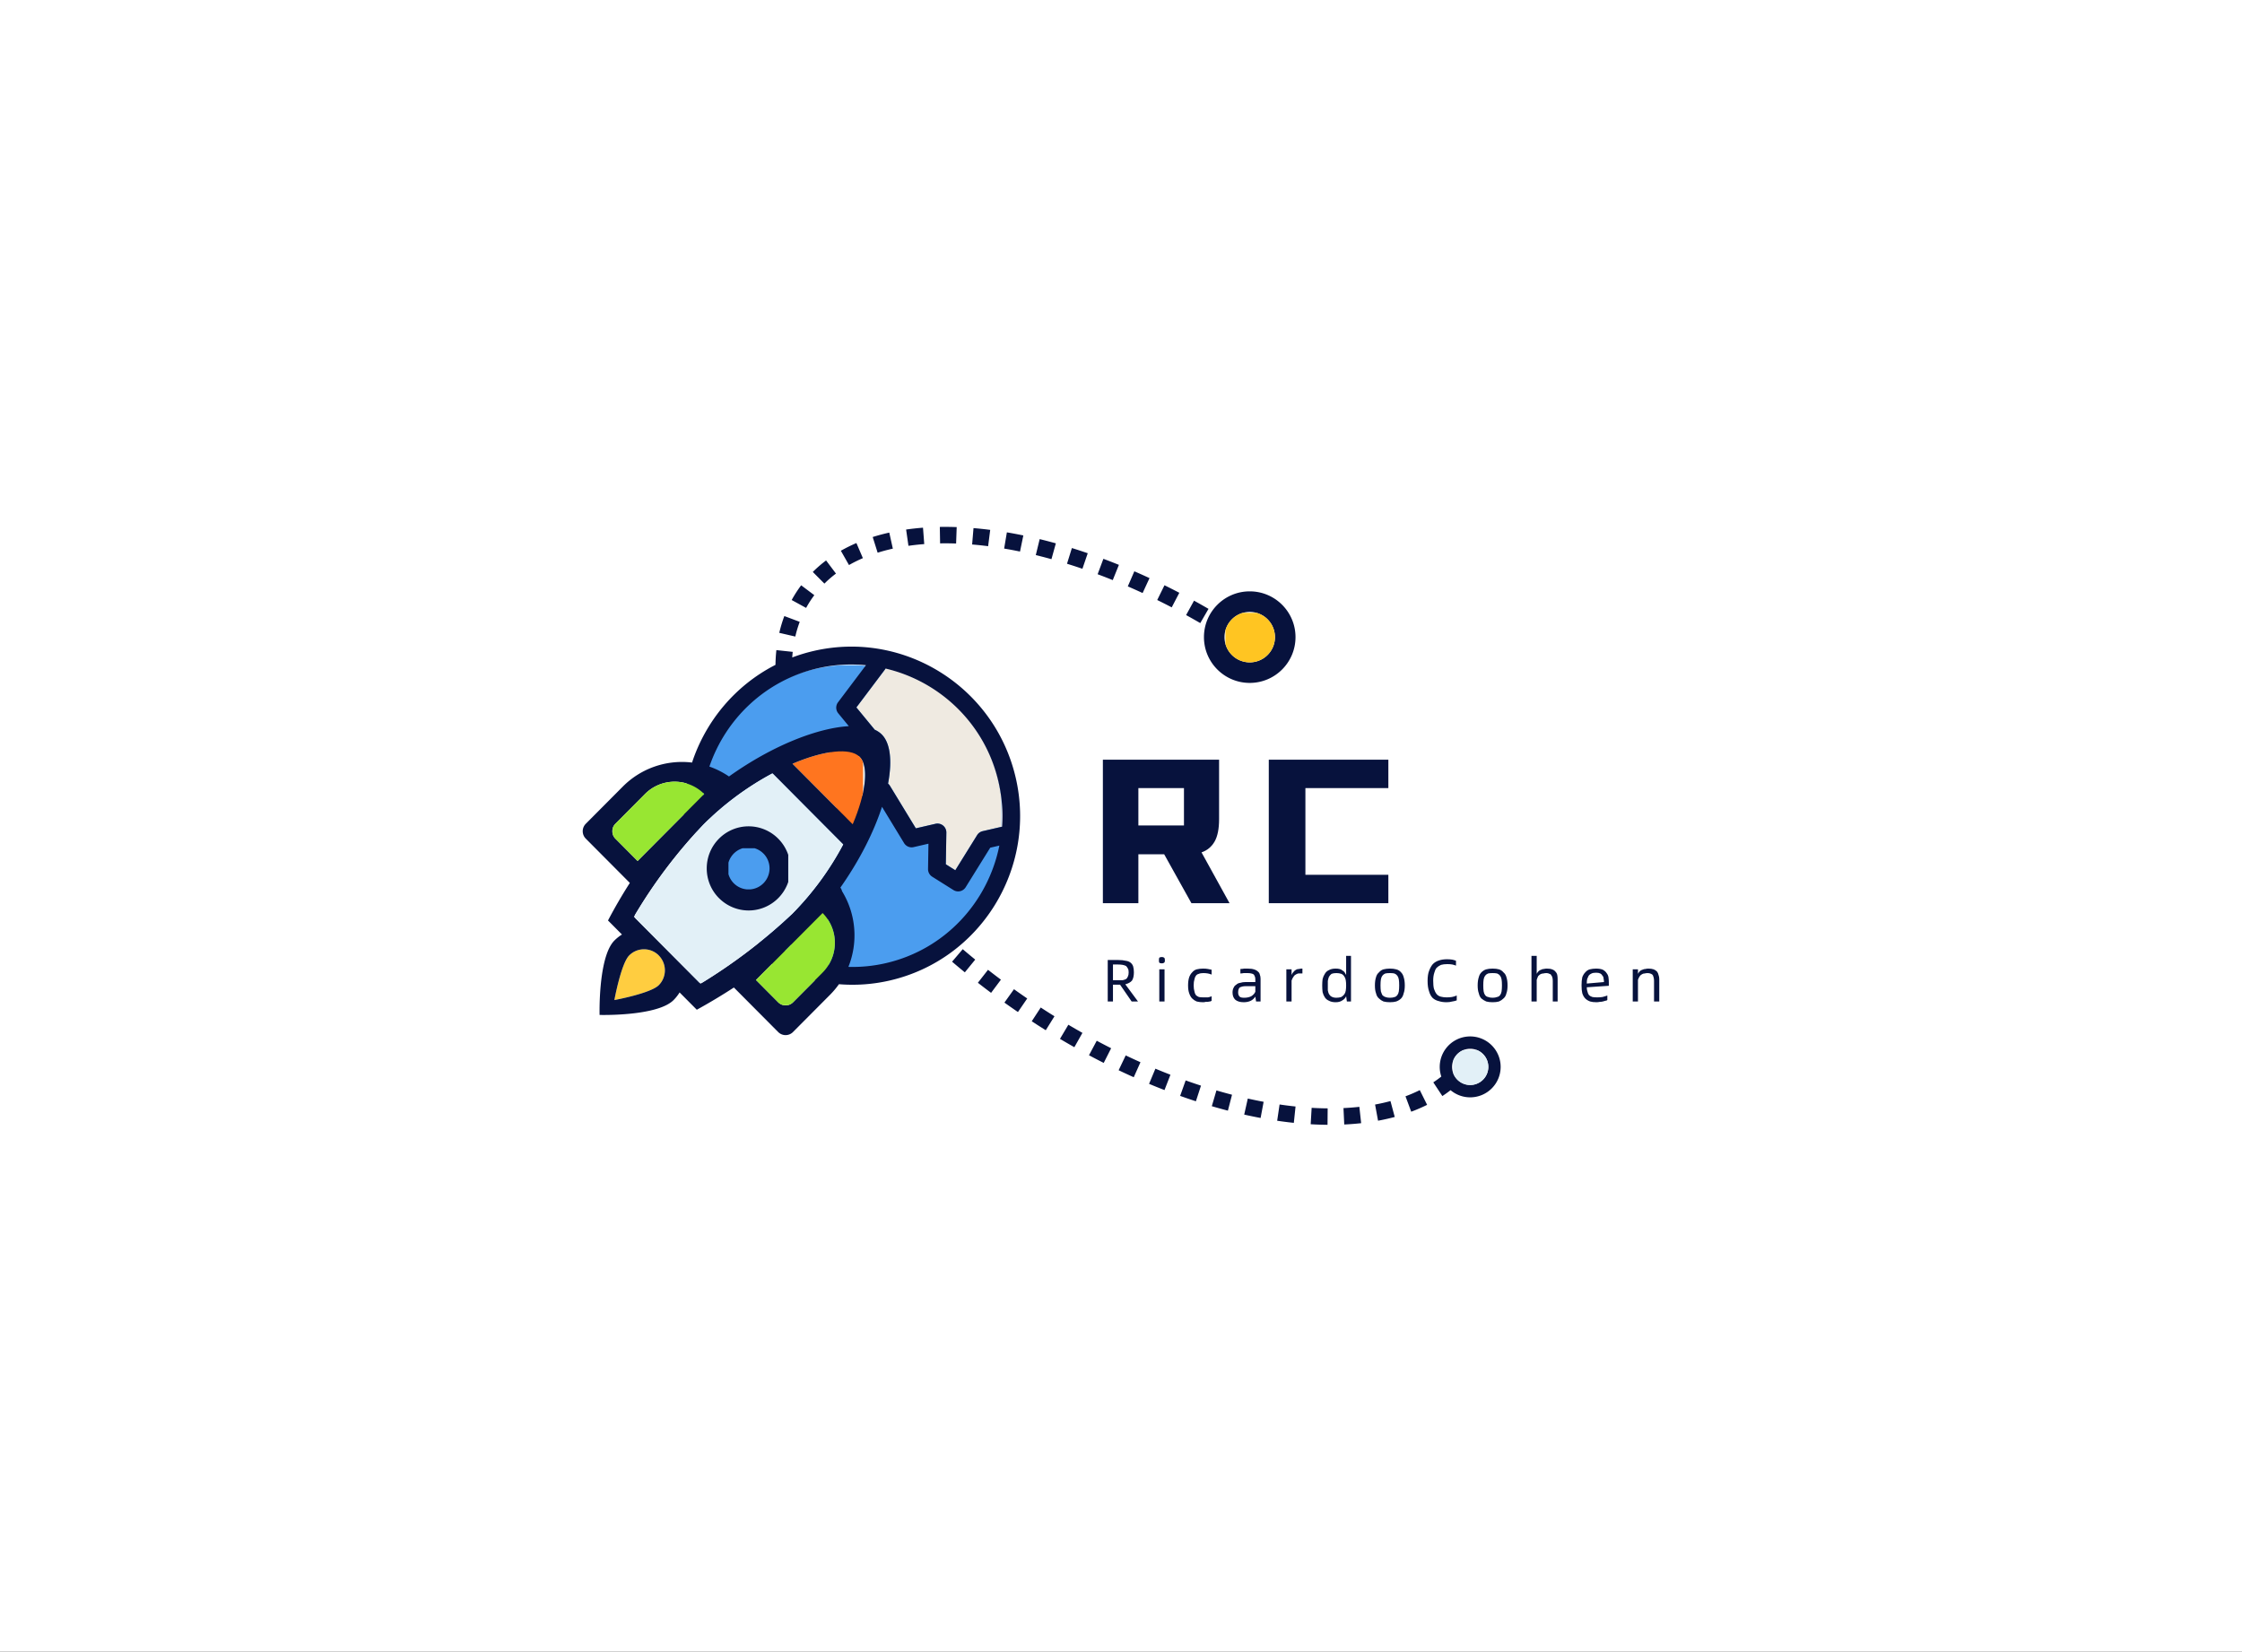 <svg height="100%" version="1.1" width="100%" xmlns="http://www.w3.org/2000/svg" preserveAspectRatio="xMidYMid meet" viewBox="0 0 600 442" xmlns:xlink="http://www.w3.org/1999/xlink"><rect x="0" y="0" width="600" height="442" fill="#333333" stroke="none"/><desc>Created with Snap</desc><defs/><g id="root" contentwidth="288.1" contentheight="160">
          <rect class="background" height="2000%" width="2000%" y="-1000%" x="-1000%" style="" fill="#ffffff"/>
          <g class="content" id="content" transform="matrix(1,0,0,1,41.95,9)">
            <g class="icon">
            <svg height="83" version="1.1" width="82" xmlns="http://www.w3.org/2000/svg" x="144" y="169" preserveAspectRatio="none" transform="matrix(1,0,0,1,0,0)"><desc>Created with Snap</desc><defs/><svg xmlns="http://www.w3.org/2000/svg" viewBox="144 169 82 83"><path d="M225.444 200.999c5.13 22.216-8.627 44.362-30.726 49.464-12.18 2.812-24.352-.14-33.684-7.076a146.42 146.42 0 0 0 9.048-7.864 79.066 79.066 0 0 0 13.623-18.549h-.008l-18.926-19.022a78.712 78.712 0 0 0-18.454 13.685c-.615.646-1.224 1.298-1.825 1.956-1.706-20.12 11.507-38.932 31.651-43.583 22.1-5.102 44.172 8.772 49.301 30.989Z" id="prefix-_g5-形状结合" fill="#4B9DEF"/></svg></svg><svg height="54" version="1.1" width="45" xmlns="http://www.w3.org/2000/svg" x="181" y="170" preserveAspectRatio="none" transform="matrix(1,0,0,1,0,0)"><desc>Created with Snap</desc><defs/><svg xmlns="http://www.w3.org/2000/svg" viewBox="181 170 45 54"><path d="M195.065 169.913c14.51 3.421 26.613 14.77 30.2 30.311a40.526 40.526 0 0 1 .943 12.005l-5.19 1.198a2.36 2.36 0 0 0-1.472 1.059l-5.84 9.395-2.537-1.595.141-8.466a2.388 2.388 0 0 0-.875-1.895 2.369 2.369 0 0 0-2.03-.475l-5.26 1.214-6.938-11.393a2.393 2.393 0 0 0-.497-.578c1.151-6.099.603-10.845-1.676-13.137-.512-.516-1.147-.943-1.893-1.283l-4.907-5.962Zm-7.22 23.386c.088.074.172.15.252.23 1.712 1.711 1.892 5.481.748 10.32l-2.232 1.852-5.162-8.479Z" id="prefix-g92-形状结合" fill="#EFEAE1"/></svg></svg><svg height="14" version="1.1" width="14" xmlns="http://www.w3.org/2000/svg" x="122" y="245" preserveAspectRatio="none" transform="matrix(1,0,0,1,0,0)"><desc>Created with Snap</desc><defs/><svg xmlns="http://www.w3.org/2000/svg" viewBox="122 245 14 14"><path d="M134.354 246.675a5.581 5.581 0 0 0-7.92 0c-2.188 2.199-3.964 11.945-3.964 11.945s9.697-1.785 11.884-3.984a5.65 5.65 0 0 0-.008-7.953l.008-.008Z" id="prefix-sLE-路径" fill="#FFCD40" fill-rule="nonzero"/></svg></svg><svg height="160" version="1.1" width="246" xmlns="http://www.w3.org/2000/svg" x="114" y="132" preserveAspectRatio="none" transform="matrix(1,0,0,1,0,0)"><desc>Created with Snap</desc><defs/><svg xmlns="http://www.w3.org/2000/svg" viewBox="114 132 246 160"><path d="M309.07 287.457a86.31 86.31 0 0 0 3.228.13l1.058.016-.037 4.4a88.455 88.455 0 0 1-3.367-.094l-1.14-.06.259-4.392Zm12.768-.264.482 4.373c-1.18.13-2.382.232-3.605.304l-.92.049-.207-4.395a67.733 67.733 0 0 0 4.25-.331Zm-21.35-.632c1.08.16 2.152.3 3.214.424l1.059.117-.46 4.376c-1.101-.116-2.212-.25-3.332-.404l-1.123-.16.642-4.353Zm29.677-.909 1.143 4.25c-1.156.31-2.34.587-3.553.829l-.914.175-.794-4.328c1.417-.26 2.79-.568 4.118-.926Zm-38.18-.677c1.067.24 2.128.463 3.182.67l1.052.201-.81 4.325a124.703 124.703 0 0 1-3.283-.66l-1.104-.242.963-4.294Zm46.024-2.256 1.963 3.937a43.115 43.115 0 0 1-3.375 1.503l-.879.337-1.534-4.124a39.25 39.25 0 0 0 3.825-1.653Zm-54.42.08c.933.274 1.862.536 2.788.787l1.386.368-1.105 4.259a141.47 141.47 0 0 1-2.866-.777l-1.441-.414 1.238-4.222Zm-8.236-2.679c.915.327 1.828.643 2.739.95l1.364.45-1.362 4.185c-.935-.305-1.871-.62-2.81-.945l-1.41-.496 1.48-4.144Zm76.147-11.77a8.15 8.15 0 0 1 8.15 8.15 8.15 8.15 0 0 1-8.15 8.15c-2 0-3.831-.72-5.25-1.915a33.72 33.72 0 0 1-1.543 1.132l-.655.443-2.424-3.672a31.505 31.505 0 0 0 2.143-1.547 8.15 8.15 0 0 1 7.728-10.741Zm-84.244 8.632c.896.375 1.791.74 2.685 1.095l1.34.527-1.59 4.102a171.18 171.18 0 0 1-2.753-1.095l-1.378-.569 1.696-4.06Zm84.244-5.332a4.85 4.85 0 0 0 0 9.7l.216-.005a4.85 4.85 0 0 0-.216-9.695Zm-92.189 1.779c.878.418 1.755.828 2.633 1.23l1.316.594-1.798 4.017c-.898-.403-1.797-.814-2.696-1.234l-1.349-.636 1.894-3.971Zm-7.754-3.923c.856.458 1.712.908 2.57 1.35l1.286.657-1.987 3.926a193.47 193.47 0 0 1-2.631-1.357l-1.314-.696 2.076-3.88Zm-7.594-4.285a198.5 198.5 0 0 0 2.509 1.465l1.258.716-2.163 3.832c-.858-.484-1.714-.976-2.57-1.475l-1.28-.755 2.246-3.783Zm-14.08-66.063c5.613 24.318-9.494 48.637-33.683 54.222a44.306 44.306 0 0 1-13.63.994l-.083.115c-.69.96-1.462 1.874-2.317 2.734l-9.9 9.951a2.79 2.79 0 0 1-3.958.006l-11.859-11.92a157.822 157.822 0 0 1-9.926 5.949l-4.605-4.63c-.45.732-.987 1.418-1.607 2.04-3.626 3.645-14.804 3.984-18.56 3.992h-.316c-.59-.001-.93-.01-.93-.01v-.029a45.3 45.3 0 0 1-.01-.906v-.318c.01-3.777.353-15.016 3.971-18.654a11.208 11.208 0 0 1 2.03-1.615l-3.738-3.757a133.74 133.74 0 0 1 5.845-10.05l-11.786-11.846a2.822 2.822 0 0 1 0-3.984l9.901-9.951a22.33 22.33 0 0 1 18.127-6.473l.404.045c3.67-11.147 11.592-20.655 22.271-26.117l.057-.029c.022-1.34.102-2.657.242-3.947l4.374.472c-.053.493-.097.991-.13 1.494l-.05.018a44.99 44.99 0 0 1 5.823-1.765c24.189-5.584 48.43 9.656 54.042 33.97Zm6.688 61.455a206.79 206.79 0 0 0 2.446 1.574l1.227.77-2.328 3.735c-.837-.522-1.672-1.05-2.504-1.587l-1.248-.809 2.407-3.683Zm-7.161-4.897c.55.394 1.103.785 1.658 1.174l.94.654.944.65-2.484 3.63a212.71 212.71 0 0 1-1.924-1.33l-.848-.597-.845-.601 2.559-3.58Zm-64.777-6.753-4.262 4.285 5.94 5.97a2.794 2.794 0 0 0 3.964 0l5.831-5.86a45.429 45.429 0 0 1-11.473-4.395Zm-38.2-2.288c-2.187 2.199-3.963 11.945-3.963 11.945s9.697-1.785 11.884-3.984a5.65 5.65 0 0 0-.008-7.953l.008-.008a5.581 5.581 0 0 0-7.92 0Zm96.024 3.847c.76.593 1.526 1.182 2.297 1.767l1.162.875-2.633 3.525a209.21 209.21 0 0 1-2.365-1.793l-1.169-.906 2.708-3.468Zm-57.686-52.57a78.712 78.712 0 0 0-18.454 13.685 135.548 135.548 0 0 0-18.623 24.689l17.825 17.915a146.965 146.965 0 0 0 24.563-18.718 79.066 79.066 0 0 0 13.623-18.549h-.008l-18.926-19.022Zm50.926 47.052a183.5 183.5 0 0 0 2.218 1.865l1.123.924-2.782 3.408a203.12 203.12 0 0 1-2.287-1.894l-1.128-.956 2.856-3.347Zm-21.581-38.172c-2.11 6.504-5.746 13.917-10.883 21.292l-.284.406h-.002l.071.094c.183.263.308.556.373.86l-.029-.048.215.355c3.648 6.157 4.087 13.548 1.524 19.94l-.004.01a39.544 39.544 0 0 0 10.032-1.003c15.878-3.666 27.346-16.365 30.364-31.455l-2.442.564-6.574 10.582a2.355 2.355 0 0 1-1.478 1.055 2.35 2.35 0 0 1-1.786-.302l-5.689-3.575a2.389 2.389 0 0 1-1.113-2.066l.11-6.767-3.97.917a2.366 2.366 0 0 1-2.554-1.078l-5.906-9.703.025-.078Zm-14.579 30.129c-.33.532-.86.908-1.474 1.05l-2.95.681-.876 9.227c1.552.485 3.137.878 4.746 1.175l.807.14.089-.142a11.303 11.303 0 0 0-.19-11.902l-.152-.229Zm-9.669 6.74-1.75 1.76.016-.015c.495.248.996.487 1.5.715l.234-2.46Zm25.197-73.788-7.831 10.398 4.906 5.962.185.087c.667.325 1.24.723 1.71 1.196 2.23 2.244 2.802 6.839 1.746 12.752l-.07.385c.192.163.36.358.496.578l6.939 11.393 5.258-1.214a2.369 2.369 0 0 1 2.031.475c.564.461.89 1.159.875 1.895l-.141 8.466 2.537 1.595 5.84-9.395a2.362 2.362 0 0 1 1.473-1.06l5.19-1.197a40.526 40.526 0 0 0-.944-12.005c-3.587-15.54-15.69-26.89-30.2-30.311Zm-56.48 30.27a11.174 11.174 0 0 0-7.922 3.298l-7.92 7.961a2.822 2.822 0 0 0 0 3.984l5.94 5.97 12.305-12.369c.01-2.736.267-5.437.757-8.075l.058-.295a11.147 11.147 0 0 0-3.218-.474Zm41.791-7.892c-2.95.435-6.462 1.486-10.235 3.094l11.958 12.02-5.929-9.736a2.39 2.39 0 0 1 .78-3.275l3.426-2.103Zm7.47 1.01-6.395 3.921 5.162 8.479 2.233-1.852-.016.063.071-.302c1.082-4.724.88-8.398-.796-10.08h-.008a3.536 3.536 0 0 0-.252-.23Zm-41.66 9.869-.057.37-.051.372.43-.431c-.106-.106-.214-.21-.323-.311Zm30.726-33.34c-14.035 3.24-24.654 13.537-29.013 26.31l-.03-.01a22.357 22.357 0 0 1 5.273 2.658c11.902-8.492 23.958-13.021 32.154-13.47l-.083.006-2.83-3.439a2.392 2.392 0 0 1-.063-2.953l7.471-9.914c-4.208-.407-8.54-.19-12.88.813Zm115.587-20.58c6.767 0 12.251 5.484 12.251 12.25s-5.484 12.25-12.25 12.25-12.25-5.484-12.25-12.25c0-6.765 5.485-12.25 12.25-12.25Zm0 5.5-.218.004-.189.008a6.805 6.805 0 0 0-.232.018l-.072.007-.072.008-.09.011-.194.028a6.787 6.787 0 0 0-.806.18l-.093.027a6.696 6.696 0 0 0-2.509 1.406 6.87 6.87 0 0 0-.843.896l-.014.018a6.718 6.718 0 0 0-1.41 3.829l-.007.31.003.169.001.068a6.75 6.75 0 0 0 6.745 6.513l.238-.004a6.75 6.75 0 0 0-.237-13.496Zm-124.548 1.11 4.12 1.548a30.909 30.909 0 0 0-1.021 3.26l-.164.674-4.287-.992a35.589 35.589 0 0 1 1.352-4.49Zm109.643-4.12c.863.476 1.726.96 2.586 1.45l1.29.742-2.207 3.806a206.37 206.37 0 0 0-2.525-1.44l-1.266-.703 2.122-3.854Zm-105.139-4.111 3.52 2.641a28.353 28.353 0 0 0-1.891 2.865l-.306.544-3.86-2.112a32.732 32.732 0 0 1 2.537-3.938Zm97.23-.01c.884.434 1.767.878 2.65 1.329l1.322.683-2.034 3.902c-.861-.45-1.724-.89-2.586-1.323l-1.295-.644 1.943-3.948Zm-8.066-3.734c.902.391 1.805.792 2.708 1.2l1.355.621-1.85 3.993c-.88-.408-1.762-.807-2.643-1.198l-1.32-.58 1.75-4.036Zm-82.495-2.909 2.646 3.516a30 30 0 0 0-2.613 2.208l-.486.473-3.103-3.12a34.227 34.227 0 0 1 3.556-3.077Zm74.211-.433c.922.344 1.845.698 2.769 1.061l1.387.553-1.647 4.08a165.86 165.86 0 0 0-2.7-1.062l-1.348-.51 1.54-4.122Zm-8.43-2.884c.94.292 1.882.594 2.826.908l1.418.478-1.425 4.162c-.92-.314-1.838-.619-2.753-.913l-1.37-.433 1.304-4.202Zm-57.665-1.339 1.734 4.044c-1.04.446-2.043.929-3.005 1.448l-.715.396-2.177-3.824a41.242 41.242 0 0 1 4.163-2.064Zm49.045-1.05c.956.233 1.916.477 2.88.734l1.449.393-1.176 4.24c-.938-.26-1.871-.508-2.801-.745l-1.391-.346 1.039-4.276Zm-40.25-1.746.954 4.295a49.31 49.31 0 0 0-3.276.845l-.791.241-1.322-4.196c1.43-.451 2.91-.846 4.435-1.185Zm31.472-.066c1.092.184 2.19.386 3.297.604l1.108.224-.892 4.309a118.33 118.33 0 0 0-3.191-.615l-1.054-.183.732-4.339Zm-8.93-1.136c1.103.092 2.218.204 3.342.336l1.128.138-.558 4.364a100.245 100.245 0 0 0-3.22-.359l-1.06-.095.368-4.384Zm-13.516-.11.334 4.388a64.62 64.62 0 0 0-3.4.347l-.828.113-.625-4.355a68.191 68.191 0 0 1 4.52-.492Zm7.873-.195 1.143.034-.158 4.397a82.095 82.095 0 0 0-3.226-.054l-1.056.011-.075-4.4a84.26 84.26 0 0 1 3.372.012Z" id="prefix-8hl-形状结合" fill="#07123D" fill-rule="nonzero"/></svg></svg><svg height="10" version="1.1" width="10" xmlns="http://www.w3.org/2000/svg" x="347" y="272" preserveAspectRatio="none" transform="matrix(1,0,0,1,0,0)"><desc>Created with Snap</desc><defs/><svg xmlns="http://www.w3.org/2000/svg" viewBox="347 272 10 10"><path d="M351.5 271.65a4.85 4.85 0 1 1 0 9.7 4.85 4.85 0 0 1 0-9.7Z" id="prefix-1cf-形状结合" fill="#E2F0F7"/></svg></svg><svg height="14" version="1.1" width="14" xmlns="http://www.w3.org/2000/svg" x="286" y="155" preserveAspectRatio="none" transform="matrix(1,0,0,1,0,0)"><desc>Created with Snap</desc><defs/><svg xmlns="http://www.w3.org/2000/svg" viewBox="286 155 14 14"><path d="M292.5 154.75a6.75 6.75 0 1 1 0 13.5 6.75 6.75 0 0 1 0-13.5Z" id="prefix-021-形状结合" fill="#FFC522"/></svg></svg><svg height="60" version="1.1" width="60" xmlns="http://www.w3.org/2000/svg" x="122" y="200" preserveAspectRatio="none" transform="matrix(1,0,0,1,0,0)"><desc>Created with Snap</desc><defs/><svg xmlns="http://www.w3.org/2000/svg" viewBox="122 200 60 60"><path d="M146.507 203.481a11.174 11.174 0 0 0-7.922-3.298 11.174 11.174 0 0 0-7.922 3.298l-7.92 7.961a2.822 2.822 0 0 0 0 3.984l5.94 5.97 17.824-17.915Zm31.689 47.776a11.29 11.29 0 0 0 3.281-7.962 11.29 11.29 0 0 0-3.281-7.963l-17.825 17.916 5.94 5.97a2.794 2.794 0 0 0 3.964 0l7.92-7.96Z" id="prefix-t7d-形状结合" fill="#98E632" fill-rule="nonzero"/></svg></svg><svg height="20" version="1.1" width="19" xmlns="http://www.w3.org/2000/svg" x="170" y="192" preserveAspectRatio="none" transform="matrix(1,0,0,1,0,0)"><desc>Created with Snap</desc><defs/><svg xmlns="http://www.w3.org/2000/svg" viewBox="170 192 19 20"><path d="M188.097 193.53c-2.521-2.534-9.599-1.707-17.956 1.855l16.11 16.192c3.551-8.4 4.389-15.503 1.854-18.048h-.008Z" id="prefix-Bwj-路径" fill="#FF751F" fill-rule="nonzero"/></svg></svg><svg height="56" version="1.1" width="56" xmlns="http://www.w3.org/2000/svg" x="128" y="198" preserveAspectRatio="none" transform="matrix(1,0,0,1,0,0)"><desc>Created with Snap</desc><defs/><svg xmlns="http://www.w3.org/2000/svg" viewBox="128 198 56 56"><path d="m183.697 216.974-18.926-19.022a78.712 78.712 0 0 0-18.454 13.685 135.548 135.548 0 0 0-18.623 24.689l17.825 17.915a146.965 146.965 0 0 0 24.563-18.718 79.066 79.066 0 0 0 13.623-18.549h-.008Z" id="prefix-vsn-路径" fill="#E2F0F7" fill-rule="nonzero"/></svg></svg><svg height="23" version="1.1" width="22" xmlns="http://www.w3.org/2000/svg" x="147" y="212" preserveAspectRatio="none" transform="matrix(1,0,0,1,0,0)"><desc>Created with Snap</desc><defs/><svg xmlns="http://www.w3.org/2000/svg" viewBox="147 212 22 23"><path d="M150.468 231.351c-4.375-4.397-4.375-11.527 0-15.925a11.163 11.163 0 0 1 15.844 0c4.375 4.398 4.375 11.528 0 15.925a11.163 11.163 0 0 1-15.836 0h-.008Z" id="prefix-AEQ-路径" fill="#07123D" fill-rule="nonzero"/></svg></svg><svg height="11" version="1.1" width="11" xmlns="http://www.w3.org/2000/svg" x="153" y="218" preserveAspectRatio="none" transform="matrix(1,0,0,1,0,0)"><desc>Created with Snap</desc><defs/><svg xmlns="http://www.w3.org/2000/svg" viewBox="153 218 11 11"><path d="M162.351 219.406a5.58 5.58 0 0 0-6.104-1.22 5.63 5.63 0 0 0-3.459 5.201 5.63 5.63 0 0 0 3.459 5.202 5.58 5.58 0 0 0 6.104-1.221 5.65 5.65 0 0 0 .009-7.962h-.009Z" id="prefix-tsf-路径" fill="#4B9DEF" fill-rule="nonzero"/></svg></svg></g>
            <g id="icon_name_and_slogan_gap">
            </g>
            <g class="name_and_slogan" id="name_and_slogan_id">
              <g class="name"><g id="nameDefaultGroup"><path d="M269.6 219.6 L262.7 219.6 L262.7 232.7 L253.2 232.7 L253.2 194.3 L284.3 194.3 L284.3 210.2 Q284.3 214.1 283.1 216.2 Q281.9 218.3 279.6 219.1 L287.1 232.7 L276.9 232.7 L269.6 219.6 Z M262.7 201.9 L262.7 211.9 L274.9 211.9 L274.9 201.9 L262.7 201.9 Z M329.6 232.7 L297.6 232.7 L297.6 194.3 L329.6 194.3 L329.6 201.9 L307.4 201.9 L307.4 225.1 L329.6 225.1 L329.6 232.7 Z" style="" fill="#07123d" transform="matrix(1,0,0,1,0,0)"/></g></g>
              <g class="slogan"><g id="sloganDefaultGroup"><path d="M260.9 259 L257.8 254.5 Q257.7 254.5 257.6 254.5 Q257.4 254.5 257.3 254.5 L255.9 254.5 L255.9 259 L254.5 259 L254.5 247.9 L257.3 247.9 Q258.5 247.9 259.3 248.1 Q260.1 248.2 260.6 248.6 Q261.1 249 261.3 249.6 Q261.5 250.3 261.5 251.2 Q261.5 252.6 261 253.4 Q260.4 254.1 259.2 254.4 L262.6 259 L260.9 259 Z M257.2 253.3 Q257.9 253.3 258.5 253.3 Q259 253.2 259.4 253 Q259.7 252.8 259.9 252.3 Q260.1 251.9 260.1 251.2 Q260.1 250.5 259.9 250.2 Q259.7 249.8 259.4 249.5 Q259 249.3 258.5 249.2 Q257.9 249.1 257.2 249.1 L255.9 249.1 L255.9 253.3 L257.2 253.3 Z M269 248.8 Q268.5 248.8 268.3 248.6 Q268.2 248.5 268.2 248 Q268.2 247.4 268.3 247.3 Q268.5 247.1 269 247.1 Q269.4 247.1 269.6 247.3 Q269.8 247.4 269.8 248 Q269.8 248.5 269.6 248.6 Q269.4 248.8 269 248.8 Z M268.3 250.4 L269.7 250.4 L269.7 259 L268.3 259 L268.3 250.4 Z M280 259.2 Q279.1 259.2 278.3 259 Q277.6 258.7 277.1 258.2 Q276.6 257.7 276.3 256.8 Q276 256 276 254.7 Q276 253.4 276.3 252.5 Q276.6 251.7 277.1 251.2 Q277.6 250.6 278.3 250.4 Q279.1 250.2 280 250.2 Q280.8 250.2 281.3 250.3 Q281.9 250.4 282.3 250.5 L282.3 251.8 Q281.8 251.6 281.3 251.5 Q280.7 251.4 280.1 251.4 Q279.3 251.4 278.9 251.6 Q278.4 251.7 278.1 252.1 Q277.8 252.5 277.7 253.1 Q277.5 253.7 277.5 254.7 Q277.5 255.6 277.7 256.3 Q277.8 256.9 278.1 257.3 Q278.4 257.6 278.9 257.8 Q279.4 257.9 280.1 257.9 Q280.7 257.9 281.3 257.9 Q281.9 257.8 282.3 257.6 L282.3 258.8 Q282.2 258.9 281.9 259 Q281.6 259 281.3 259.1 Q281 259.1 280.7 259.1 Q280.4 259.2 280 259.2 Z M291.9 250.2 Q293 250.2 293.6 250.4 Q294.3 250.6 294.7 251 Q295.1 251.3 295.2 251.8 Q295.4 252.3 295.4 252.9 L295.4 259 L294.2 259 L294 257.7 Q293.8 258 293.5 258.3 Q293.2 258.6 292.8 258.8 Q292.4 259 291.9 259.1 Q291.4 259.2 290.9 259.2 Q289.4 259.2 288.6 258.5 Q287.9 257.8 287.9 256.6 Q287.9 255.8 288.2 255.3 Q288.4 254.8 288.9 254.5 Q289.3 254.1 290 254 Q290.6 253.8 291.4 253.8 L294 253.8 L294 253.1 Q294 252.7 293.9 252.4 Q293.8 252.1 293.6 251.8 Q293.4 251.6 292.9 251.5 Q292.5 251.4 291.9 251.4 Q291.5 251.4 290.9 251.4 Q290.4 251.5 290 251.5 L290 250.3 Q290.5 250.3 291 250.2 Q291.5 250.2 291.9 250.2 Z M291 258 Q292.1 258 292.9 257.6 Q293.7 257.1 294 256.4 L294 254.9 L291.5 254.9 Q290.9 254.9 290.5 255 Q290.1 255.1 289.9 255.2 Q289.6 255.4 289.5 255.8 Q289.4 256.1 289.4 256.6 Q289.4 257.3 289.8 257.7 Q290.1 258 291 258 Z M306.6 250.2 L306.6 251.5 L306.4 251.5 Q305.9 251.5 305.5 251.5 Q305.1 251.6 304.8 251.8 Q304.4 252 304.2 252.4 Q303.9 252.8 303.7 253.4 L303.7 259 L302.3 259 L302.3 250.4 L303.7 250.4 L303.7 251.9 Q303.9 251.4 304.2 251.1 Q304.5 250.7 304.9 250.5 Q305.2 250.3 305.7 250.3 Q306.1 250.2 306.4 250.2 L306.6 250.2 Z M319.6 246.8 L319.6 259 L318.5 259 L318.3 257.6 Q318 258.3 317.3 258.7 Q316.6 259.2 315.5 259.2 Q314.4 259.2 313.7 258.8 Q313 258.5 312.6 257.9 Q312.2 257.3 312 256.5 Q311.9 255.7 311.9 254.7 Q311.9 253.8 312 253 Q312.2 252.2 312.6 251.6 Q313 250.9 313.7 250.6 Q314.4 250.2 315.5 250.2 Q316.1 250.2 316.5 250.3 Q317 250.4 317.3 250.7 Q317.7 250.9 317.9 251.2 Q318.1 251.5 318.3 251.9 L318.3 246.8 L319.6 246.8 Z M315.7 258 Q316.4 258 317 257.8 Q317.5 257.5 317.8 257.1 Q318.1 256.7 318.2 256.1 Q318.3 255.5 318.3 254.7 Q318.3 253.9 318.2 253.3 Q318.1 252.7 317.8 252.3 Q317.5 251.8 317 251.6 Q316.4 251.4 315.7 251.4 Q314.9 251.4 314.4 251.6 Q314 251.9 313.7 252.4 Q313.5 252.9 313.4 253.5 Q313.4 254.1 313.4 254.7 Q313.4 255.4 313.4 256 Q313.5 256.6 313.7 257 Q314 257.5 314.4 257.7 Q314.9 258 315.7 258 Z M330 259.2 Q329.1 259.2 328.3 259 Q327.6 258.7 327.1 258.2 Q326.5 257.7 326.3 256.8 Q326 256 326 254.7 Q326 253.4 326.3 252.5 Q326.5 251.7 327.1 251.2 Q327.6 250.6 328.3 250.4 Q329.1 250.2 330 250.2 Q331 250.2 331.7 250.4 Q332.5 250.6 333 251.2 Q333.5 251.7 333.7 252.5 Q334 253.4 334 254.7 Q334 256 333.7 256.8 Q333.5 257.7 333 258.2 Q332.5 258.7 331.7 259 Q331 259.2 330 259.2 Z M330 258 Q330.8 258 331.3 257.8 Q331.7 257.7 332 257.3 Q332.3 256.9 332.4 256.3 Q332.5 255.6 332.5 254.7 Q332.5 253.7 332.4 253.1 Q332.3 252.5 332 252.1 Q331.7 251.7 331.2 251.5 Q330.7 251.4 330 251.4 Q329.3 251.4 328.8 251.5 Q328.3 251.7 328 252.1 Q327.7 252.5 327.6 253.1 Q327.5 253.7 327.5 254.7 Q327.5 255.6 327.6 256.3 Q327.8 256.9 328 257.3 Q328.4 257.7 328.8 257.8 Q329.3 258 330 258 Z M345.2 259.2 Q344 259.2 343.1 258.9 Q342.2 258.7 341.5 258.1 Q340.8 257.4 340.5 256.3 Q340.1 255.2 340.1 253.5 Q340.1 251.8 340.5 250.8 Q340.9 249.7 341.5 249 Q342.2 248.3 343.2 248 Q344.1 247.7 345.3 247.7 Q346.1 247.7 346.7 247.8 Q347.2 247.9 347.7 248.1 L347.7 249.4 Q347.2 249.2 346.7 249.1 Q346.1 249 345.4 249 Q344.4 249 343.7 249.2 Q343 249.5 342.5 250 Q342.1 250.5 341.9 251.3 Q341.6 252.2 341.6 253.4 Q341.6 254.8 341.8 255.6 Q342.1 256.5 342.5 257 Q342.9 257.5 343.6 257.7 Q344.3 257.9 345.2 257.9 Q346 257.9 346.6 257.8 Q347.2 257.7 347.9 257.4 L347.9 258.7 Q347.4 258.9 346.7 259 Q346 259.2 345.2 259.2 Z M357.5 259.2 Q356.5 259.2 355.8 259 Q355.1 258.7 354.5 258.2 Q354 257.7 353.8 256.8 Q353.5 256 353.5 254.7 Q353.5 253.4 353.8 252.5 Q354 251.7 354.5 251.2 Q355.1 250.6 355.8 250.4 Q356.5 250.2 357.5 250.2 Q358.5 250.2 359.2 250.4 Q359.9 250.6 360.4 251.2 Q361 251.7 361.2 252.5 Q361.5 253.4 361.5 254.7 Q361.5 256 361.2 256.8 Q361 257.7 360.4 258.2 Q359.9 258.7 359.2 259 Q358.5 259.2 357.5 259.2 Z M357.5 258 Q358.2 258 358.7 257.8 Q359.2 257.7 359.5 257.3 Q359.8 256.9 359.9 256.3 Q360 255.6 360 254.7 Q360 253.7 359.9 253.1 Q359.8 252.5 359.5 252.1 Q359.2 251.7 358.7 251.5 Q358.2 251.4 357.5 251.4 Q356.8 251.4 356.3 251.5 Q355.8 251.7 355.5 252.1 Q355.2 252.5 355.1 253.1 Q355 253.7 355 254.7 Q355 255.6 355.1 256.3 Q355.2 256.9 355.5 257.3 Q355.8 257.7 356.3 257.8 Q356.8 258 357.5 258 Z M372 250.2 Q372.9 250.2 373.4 250.4 Q374 250.6 374.3 251 Q374.7 251.4 374.8 251.9 Q374.9 252.4 374.9 253 L374.9 259 L373.6 259 L373.6 253.5 Q373.6 253 373.5 252.6 Q373.4 252.2 373.2 252 Q373.1 251.7 372.7 251.6 Q372.4 251.4 371.9 251.4 Q371.5 251.4 371.1 251.5 Q370.7 251.5 370.3 251.7 Q370 251.9 369.7 252.2 Q369.5 252.6 369.3 253.2 L369.3 259 L367.9 259 L367.9 246.8 L369.3 246.8 L369.3 251.6 Q369.5 251.2 369.8 250.9 Q370.1 250.6 370.5 250.5 Q370.8 250.3 371.2 250.3 Q371.6 250.2 372 250.2 Z M388.6 253.8 Q388.6 254 388.6 254.2 Q388.6 254.5 388.6 254.8 L382.7 255.2 Q382.7 255.9 382.9 256.4 Q383 256.9 383.3 257.3 Q383.6 257.6 384.2 257.8 Q384.7 257.9 385.5 257.9 Q386.2 257.9 386.9 257.8 Q387.7 257.6 388.2 257.4 L388.2 258.6 Q388 258.8 387.7 258.8 Q387.4 258.9 387 259 Q386.6 259.1 386.2 259.1 Q385.7 259.2 385.3 259.2 Q384.3 259.2 383.6 259 Q382.8 258.7 382.3 258.2 Q381.8 257.7 381.5 256.8 Q381.3 256 381.3 254.7 Q381.3 253.4 381.5 252.5 Q381.8 251.7 382.3 251.2 Q382.8 250.6 383.5 250.4 Q384.3 250.2 385.2 250.2 Q386.3 250.2 387 250.5 Q387.7 250.9 388 251.4 Q388.4 251.9 388.5 252.5 Q388.6 253.2 388.6 253.8 Z M387.3 253.8 Q387.3 253.3 387.2 252.9 Q387.2 252.4 386.9 252.1 Q386.7 251.7 386.3 251.5 Q385.9 251.3 385.2 251.3 Q384.4 251.3 384 251.5 Q383.5 251.7 383.2 252.1 Q383 252.5 382.8 253 Q382.7 253.5 382.7 254.2 L387.3 253.8 Z M399.2 250.2 Q400 250.2 400.6 250.4 Q401.1 250.6 401.5 251 Q401.8 251.4 401.9 251.9 Q402.1 252.4 402.1 253 L402.1 259 L400.7 259 L400.7 253.5 Q400.7 253 400.6 252.6 Q400.5 252.2 400.4 252 Q400.2 251.7 399.9 251.6 Q399.5 251.4 399 251.4 Q398.6 251.4 398.2 251.5 Q397.8 251.5 397.5 251.7 Q397.1 251.9 396.9 252.2 Q396.6 252.6 396.4 253.2 L396.4 259 L395 259 L395 250.4 L396.4 250.4 L396.4 251.6 Q396.6 251.2 396.9 250.9 Q397.2 250.6 397.6 250.5 Q398 250.3 398.4 250.3 Q398.8 250.2 399.2 250.2 Z" style="" fill="#07123d" transform="matrix(1,0,0,1,0,0)"/></g></g>
            </g>
            <g class="border">
            </g>
          </g>
          
          <defs id="defs">
            <mask xmlns="http://www.w3.org/2000/svg" id="mask">
                <rect id="showAll" fill="white" x="114" y="132" width="246" height="160"/>
                <rect id="hideNameBg" fill="black" x="0" y="0" width="0" height="0" stroke-width="2" stroke="black"/>
                <rect id="hideSloganBg" fill="black" x="0" y="0" width="0" height="0" stroke-width="2" stroke="black"/>
            </mask>
          </defs>
          
        </g>
        </svg>